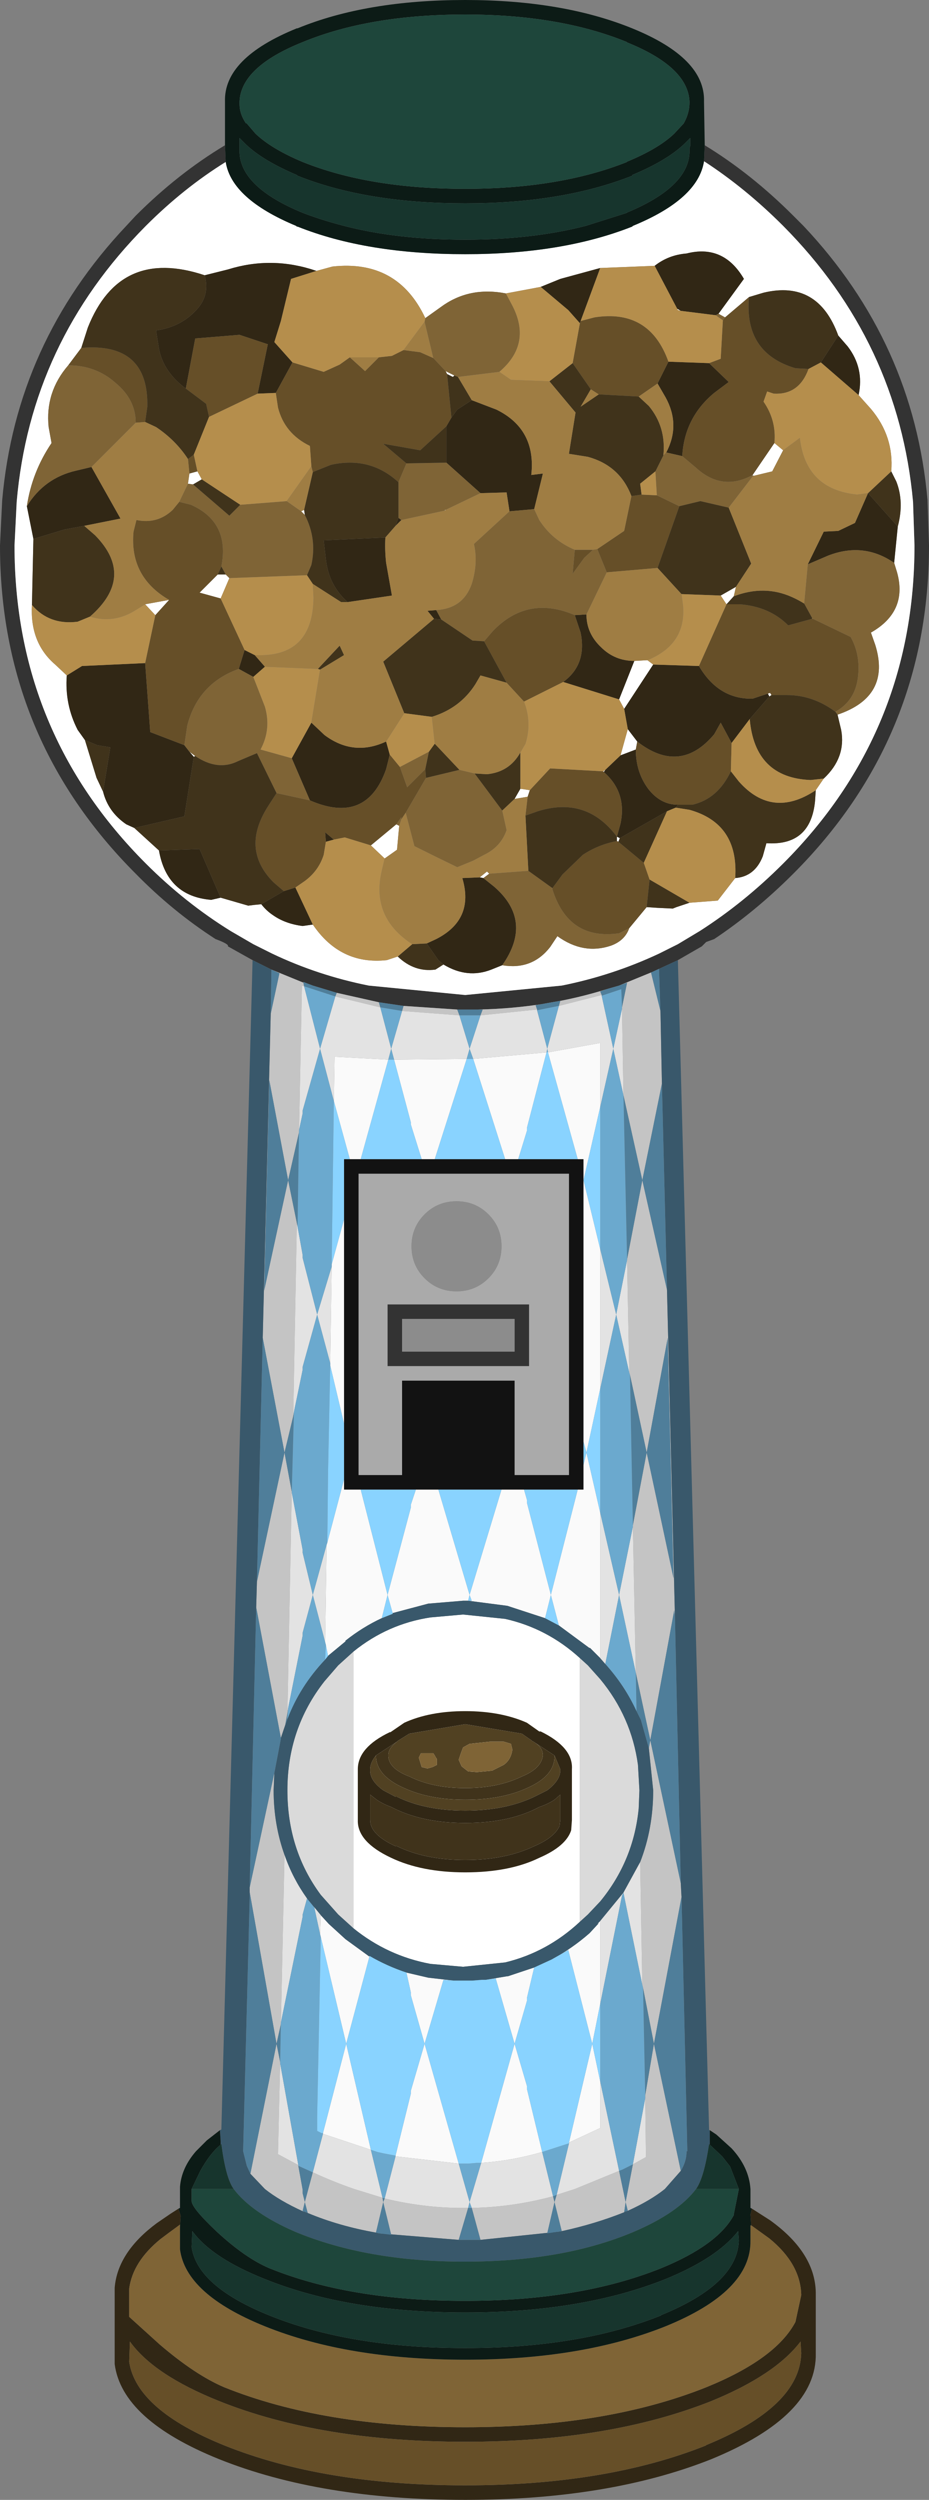 <?xml version="1.0" encoding="UTF-8" standalone="no"?>
<svg xmlns:ffdec="https://www.free-decompiler.com/flash" xmlns:xlink="http://www.w3.org/1999/xlink" ffdec:objectType="shape" height="172.1px" width="64.0px" xmlns="http://www.w3.org/2000/svg">
  <rect width="100%" height="100%" fill="#808080" stroke="none"/>
  <g transform="matrix(1.0, 0.0, 0.0, 1.0, 0.0, 172.1)">
    <path d="M48.5 -161.0 L48.55 -162.1 Q51.75 -160.15 54.65 -157.25 L55.35 -156.55 Q62.95 -148.5 63.9 -137.65 L63.9 -137.6 64.0 -134.55 Q64.0 -121.3 54.65 -111.95 52.05 -109.35 49.2 -107.45 L48.65 -107.25 48.35 -106.95 46.7 -106.0 45.4 -105.4 44.85 -105.15 42.65 -104.25 41.95 -104.05 Q37.7 -102.7 32.95 -102.6 L32.05 -102.6 31.5 -102.6 27.8 -102.85 26.1 -103.1 23.2 -103.75 21.55 -104.25 21.15 -104.4 20.9 -104.5 20.9 -104.45 18.7 -105.35 17.4 -106.0 15.7 -106.95 Q15.8 -107.1 14.85 -107.45 11.9 -109.35 9.35 -111.95 0.0 -121.3 0.0 -134.55 L0.15 -137.65 Q1.1 -148.5 8.7 -156.55 L9.35 -157.25 Q12.25 -160.15 15.5 -162.1 L15.55 -160.95 Q12.65 -159.15 10.05 -156.55 2.1 -148.55 1.15 -137.55 L1.0 -134.55 Q1.0 -121.7 10.05 -112.65 12.75 -109.95 15.9 -108.0 L17.45 -107.1 Q18.05 -106.8 18.75 -106.45 21.9 -104.95 25.4 -104.25 L32.05 -103.6 38.7 -104.25 Q42.2 -104.95 45.4 -106.45 L46.7 -107.1 48.2 -108.0 Q51.25 -109.95 53.95 -112.65 63.0 -121.7 63.0 -134.55 L62.9 -137.55 Q61.9 -148.55 53.95 -156.55 51.35 -159.15 48.5 -161.0 M26.7 -78.05 L26.7 -82.3 36.45 -82.3 36.45 -78.05 26.7 -78.05 M27.7 -81.3 L27.7 -79.05 35.45 -79.05 35.45 -81.3 27.7 -81.3" fill="#333333" fill-rule="evenodd" stroke="none"/>
    <path d="M48.5 -161.0 Q51.35 -159.15 53.95 -156.55 61.9 -148.55 62.9 -137.55 L63.0 -134.55 Q63.0 -121.7 53.95 -112.65 51.25 -109.95 48.2 -108.0 L46.7 -107.1 45.4 -106.45 Q42.2 -104.95 38.7 -104.25 L32.05 -103.6 25.4 -104.25 Q21.9 -104.95 18.75 -106.45 18.05 -106.8 17.45 -107.1 L15.9 -108.0 Q12.75 -109.95 10.05 -112.65 1.0 -121.7 1.0 -134.55 L1.15 -137.55 Q2.1 -148.55 10.05 -156.55 12.65 -159.15 15.55 -160.95 15.95 -158.4 20.4 -156.55 L20.45 -156.5 20.5 -156.5 Q25.25 -154.6 32.05 -154.6 38.75 -154.6 43.55 -156.5 L43.6 -156.55 Q48.1 -158.4 48.5 -161.0 M45.1 -153.8 L41.35 -153.65 38.6 -152.9 37.25 -152.35 34.85 -151.9 Q32.3 -152.4 30.35 -150.95 L29.3 -150.2 Q27.4 -154.25 22.9 -153.75 L21.8 -153.45 Q18.75 -154.5 15.7 -153.55 L14.1 -153.15 Q8.25 -155.1 6.05 -149.55 L5.6 -148.15 4.7 -146.95 Q3.1 -145.1 3.35 -142.7 L3.55 -141.6 Q2.2 -139.6 1.85 -137.25 L2.3 -135.0 2.2 -130.45 Q2.05 -127.85 3.8 -126.35 L4.6 -125.6 Q4.45 -123.6 5.35 -121.85 L5.85 -121.15 6.65 -118.55 7.1 -117.6 Q7.45 -116.2 8.7 -115.35 L9.25 -115.1 10.95 -113.55 Q11.5 -110.4 14.55 -110.15 L15.2 -110.3 17.1 -109.75 17.5 -109.8 18.0 -109.85 Q18.35 -109.4 18.8 -109.1 19.65 -108.5 20.85 -108.35 L21.55 -108.45 Q23.45 -105.65 26.65 -106.0 L27.4 -106.25 Q28.55 -105.15 30.0 -105.35 L30.55 -105.7 Q32.2 -104.7 33.85 -105.35 L34.6 -105.65 Q36.65 -105.3 37.9 -106.9 L38.4 -107.65 Q40.2 -106.35 42.1 -107.0 43.05 -107.35 43.35 -108.2 L44.55 -109.65 45.3 -109.6 46.35 -109.55 46.6 -109.65 47.5 -109.95 49.45 -110.1 50.65 -111.65 Q52.0 -111.75 52.55 -113.15 L52.8 -114.05 Q55.85 -113.85 56.15 -116.95 L56.2 -117.7 56.75 -118.5 Q58.3 -119.95 57.95 -121.85 L57.7 -122.9 Q61.4 -124.15 60.3 -127.7 L60.0 -128.55 Q62.55 -130.0 61.8 -132.7 L61.6 -133.35 61.85 -135.85 Q62.3 -137.55 61.75 -138.95 L61.4 -139.65 Q61.6 -142.05 60.0 -143.95 L59.15 -144.9 Q59.55 -146.75 58.4 -148.25 L57.75 -149.0 Q56.35 -152.85 52.6 -151.95 L51.6 -151.65 49.95 -150.25 49.5 -150.5 51.25 -152.9 Q49.85 -155.3 47.3 -154.65 46.05 -154.55 45.1 -153.8 M46.9 -150.7 L46.7 -150.75 46.65 -150.85 46.9 -150.7 M31.3 -146.25 L31.2 -146.15 30.8 -146.35 30.7 -146.55 31.3 -146.25 M30.7 -137.0 L30.65 -136.95 30.65 -137.0 30.7 -137.0 M20.75 -136.9 L20.95 -137.0 21.0 -136.65 20.75 -136.9 M35.85 -117.8 L36.5 -117.7 36.35 -117.25 35.45 -117.1 35.85 -117.8 M41.55 -119.0 L41.7 -119.1 41.6 -118.95 41.55 -119.0 M42.75 -120.1 L43.25 -121.9 43.9 -121.05 43.8 -120.5 42.75 -120.1 M43.0 -123.3 L42.65 -123.95 43.7 -126.6 44.6 -126.65 45.0 -126.35 43.0 -123.3 M10.0 -130.5 L11.65 -130.8 10.7 -129.75 10.0 -130.5 M12.95 -138.8 L13.05 -139.5 13.6 -139.65 13.9 -139.1 13.3 -138.75 12.95 -138.8 M15.8 -132.3 L15.2 -130.9 13.75 -131.3 15.0 -132.55 15.55 -132.55 15.8 -132.3 M13.05 -120.35 L13.45 -120.05 13.35 -120.0 13.05 -120.35 M25.55 -113.9 L27.3 -115.35 27.5 -115.25 27.35 -113.6 26.5 -113.0 25.55 -113.9 M33.05 -111.7 L33.55 -112.1 33.7 -111.95 33.3 -111.65 33.05 -111.7 M42.5 -114.2 L42.5 -114.5 42.7 -114.4 42.6 -114.15 42.5 -114.2 M53.95 -141.1 L53.2 -139.65 51.95 -139.35 51.85 -139.35 51.85 -139.4 53.35 -141.6 53.95 -141.1 M50.7 -131.7 L50.55 -131.05 50.05 -130.5 49.65 -131.1 50.7 -131.7 M53.15 -124.25 L53.0 -124.15 52.9 -124.35 53.05 -124.4 53.15 -124.25 M39.95 -39.8 Q37.7 -37.7 34.8 -37.0 L31.9 -36.7 29.65 -36.9 Q26.7 -37.45 24.35 -39.35 L24.35 -58.4 Q26.7 -60.3 29.65 -60.75 L31.9 -60.95 34.8 -60.65 Q37.7 -60.0 39.95 -57.95 L39.95 -39.8" fill="#ffffff" fill-rule="evenodd" stroke="none"/>
    <path d="M33.65 -88.5 Q32.75 -89.4 31.45 -89.4 30.15 -89.4 29.25 -88.5 28.35 -87.6 28.35 -86.3 28.35 -85.0 29.25 -84.1 30.15 -83.2 31.45 -83.2 32.75 -83.2 33.65 -84.1 34.55 -85.0 34.55 -86.3 34.55 -87.6 33.65 -88.5 M26.7 -78.05 L36.45 -78.05 36.45 -82.3 26.7 -82.3 26.7 -78.05 M27.7 -77.05 L27.7 -70.55 24.7 -70.55 24.7 -91.3 39.2 -91.3 39.2 -70.55 35.45 -70.55 35.45 -77.05 27.7 -77.05" fill="#aaaaaa" fill-rule="evenodd" stroke="none"/>
    <path d="M33.65 -88.5 Q34.55 -87.6 34.55 -86.3 34.55 -85.0 33.65 -84.1 32.75 -83.2 31.45 -83.2 30.15 -83.2 29.25 -84.1 28.35 -85.0 28.35 -86.3 28.35 -87.6 29.25 -88.5 30.15 -89.4 31.45 -89.4 32.75 -89.4 33.65 -88.5 M27.7 -81.3 L35.45 -81.3 35.45 -79.05 27.7 -79.05 27.7 -81.3" fill="#8c8c8c" fill-rule="evenodd" stroke="none"/>
    <path d="M39.95 -57.95 L40.5 -57.45 41.35 -56.5 Q43.5 -53.9 43.95 -50.6 L44.05 -48.85 44.0 -47.6 Q43.65 -44.0 41.35 -41.2 L40.5 -40.3 39.95 -39.8 39.95 -57.95 M24.35 -39.35 L23.3 -40.3 22.1 -41.65 Q19.8 -44.75 19.8 -48.85 19.8 -53.1 22.35 -56.35 L23.3 -57.45 24.35 -58.4 24.35 -39.35" fill="#dadada" fill-rule="evenodd" stroke="none"/>
    <path d="M35.7 -92.3 L39.8 -92.3 40.2 -92.3 40.2 -90.85 40.2 -72.85 40.2 -71.25 40.2 -69.55 39.8 -69.55 36.1 -69.55 34.55 -69.55 30.2 -69.55 28.65 -69.55 24.85 -69.55 23.7 -69.55 23.7 -70.25 23.7 -74.1 23.7 -88.15 23.7 -92.3 24.1 -92.3 24.85 -92.3 29.05 -92.3 29.95 -92.3 34.8 -92.3 35.7 -92.3 M27.7 -77.05 L35.45 -77.05 35.45 -70.55 39.2 -70.55 39.2 -91.3 24.7 -91.3 24.7 -70.55 27.7 -70.55 27.7 -77.05" fill="#121212" fill-rule="evenodd" stroke="none"/>
    <path d="M27.15 -99.15 L32.15 -99.2 29.95 -92.3 29.05 -92.3 28.3 -94.7 28.3 -94.85 27.15 -99.15 M23.0 -96.3 L23.05 -99.35 26.75 -99.15 24.85 -92.3 24.1 -92.3 23.0 -96.3 M32.6 -99.2 L37.65 -99.65 36.3 -94.45 36.3 -94.25 35.7 -92.3 34.8 -92.3 32.6 -99.2 M39.8 -92.3 L37.75 -99.65 41.35 -100.3 41.35 -95.9 40.2 -90.85 41.35 -86.1 41.35 -76.5 40.4 -72.1 41.35 -67.95 41.35 -57.95 41.15 -58.15 40.65 -58.65 40.6 -58.65 38.5 -60.2 37.95 -62.3 39.8 -69.55 40.2 -69.55 40.2 -71.25 40.4 -72.1 40.2 -72.85 40.2 -90.85 40.2 -92.3 39.8 -92.3 M22.85 -84.9 L22.85 -85.05 23.7 -88.15 23.7 -74.1 22.75 -78.1 22.75 -78.25 22.85 -84.9 M22.5 -65.75 L22.55 -65.9 23.7 -70.25 23.7 -69.55 24.85 -69.55 26.7 -62.3 26.3 -60.7 Q25.0 -60.1 23.8 -59.15 L23.8 -59.1 22.65 -58.15 22.6 -58.1 22.45 -58.85 22.4 -59.05 22.5 -65.75 M22.1 -40.25 L22.65 -39.65 23.8 -38.6 25.45 -37.4 23.85 -31.4 25.55 -24.1 22.25 -25.2 22.25 -25.25 23.85 -31.4 22.1 -38.75 22.05 -38.95 22.1 -40.25 M28.0 -36.3 L29.5 -35.95 31.25 -35.75 30.55 -35.8 29.25 -31.4 28.3 -34.75 28.3 -34.95 28.0 -36.3 M33.45 -35.8 L34.95 -36.05 35.0 -36.05 36.8 -36.65 36.3 -34.55 36.3 -34.35 35.45 -31.4 36.3 -28.5 36.3 -28.3 37.35 -23.95 Q35.3 -23.35 33.15 -23.2 L35.45 -31.4 34.15 -35.9 33.45 -35.8 M38.0 -37.2 Q39.4 -37.95 40.6 -39.0 L40.65 -39.05 41.25 -39.7 41.15 -39.65 41.35 -39.85 41.35 -34.15 40.8 -31.4 41.35 -28.8 41.35 -25.6 39.2 -24.6 40.8 -31.4 39.15 -37.85 38.0 -37.2 M36.1 -69.55 L36.3 -68.85 36.3 -68.65 37.95 -62.3 37.55 -60.7 34.95 -61.55 32.25 -61.9 32.5 -61.9 32.35 -62.3 34.55 -69.55 36.1 -69.55 M32.35 -62.3 L32.25 -61.9 31.9 -61.9 29.5 -61.7 27.05 -61.05 26.7 -62.3 28.3 -68.3 28.3 -68.5 28.65 -69.55 30.2 -69.55 32.35 -62.3 M27.25 -23.7 L28.3 -27.95 28.3 -28.15 29.25 -31.4 31.6 -23.15 27.25 -23.65 27.25 -23.7" fill="#fafafa" fill-rule="evenodd" stroke="none"/>
    <path d="M18.7 -105.35 L20.9 -104.45 20.95 -104.2 20.8 -104.25 20.6 -94.15 19.85 -90.85 18.55 -97.75 18.2 -83.25 19.85 -90.85 20.45 -87.9 20.2 -74.6 19.6 -72.1 18.1 -80.0 18.65 -102.3 19.25 -105.1 18.7 -105.35 M23.2 -103.75 L26.1 -103.1 26.2 -102.75 23.1 -103.5 23.2 -103.75 M27.8 -102.85 L31.5 -102.6 31.65 -102.2 27.7 -102.5 27.8 -102.85 M32.95 -102.6 Q37.7 -102.7 41.95 -104.05 L41.35 -103.85 41.45 -103.6 38.5 -102.85 38.6 -103.2 36.9 -102.9 37.0 -102.6 33.1 -102.2 33.25 -102.6 32.95 -102.6 M42.65 -104.25 L44.85 -105.15 45.5 -102.5 45.6 -97.5 44.25 -90.85 42.95 -96.7 42.85 -102.65 42.85 -102.75 43.2 -104.45 42.65 -104.25 M45.95 -83.3 L46.5 -60.7 46.45 -61.25 44.8 -52.3 43.8 -56.95 43.6 -67.0 43.6 -67.1 44.55 -72.1 46.4 -63.45 46.0 -80.0 44.55 -72.1 43.4 -77.45 43.35 -77.6 43.2 -85.35 43.2 -85.4 44.25 -90.85 45.95 -83.3 M46.9 -42.45 L46.95 -41.5 45.05 -31.4 44.3 -35.25 44.25 -35.45 44.1 -43.9 Q45.0 -46.2 45.0 -48.85 L44.7 -51.75 44.8 -52.3 46.9 -42.45 M46.9 -22.65 L45.8 -21.4 Q44.8 -20.6 43.25 -19.9 L43.1 -20.5 43.6 -23.1 44.5 -23.6 44.45 -27.65 44.45 -27.85 45.05 -31.4 46.9 -22.65 M43.0 -19.8 Q41.0 -19.0 38.7 -18.5 L38.2 -20.5 37.7 -18.35 38.35 -18.45 33.1 -17.9 32.5 -20.1 Q35.3 -20.15 38.1 -20.9 L38.2 -20.5 38.35 -21.0 39.6 -21.4 42.65 -22.65 43.1 -20.5 43.0 -19.8 M31.6 -17.9 L26.1 -18.35 26.95 -18.25 26.4 -20.5 26.5 -20.75 Q29.4 -20.05 32.25 -20.1 L31.6 -17.9 M25.9 -18.4 Q23.35 -18.85 21.2 -19.75 L21.0 -20.5 21.55 -22.55 Q22.95 -21.9 24.4 -21.4 L26.35 -20.8 26.4 -20.5 25.9 -18.4 M20.9 -19.85 Q19.25 -20.6 18.25 -21.4 L17.25 -22.45 19.05 -31.4 17.2 -41.85 17.2 -41.4 17.2 -42.15 18.9 -50.05 18.85 -48.85 Q18.85 -46.5 19.6 -44.4 L19.35 -32.75 19.05 -31.4 19.3 -30.15 19.15 -23.8 20.55 -23.05 20.55 -23.0 20.85 -21.35 20.85 -21.1 21.0 -20.5 20.85 -19.9 20.9 -19.85 M17.65 -61.45 L17.7 -63.2 19.6 -72.1 20.1 -69.4 19.8 -54.15 19.65 -53.35 19.35 -52.45 17.65 -61.45" fill="#c4c4c4" fill-rule="evenodd" stroke="none"/>
    <path d="M17.4 -106.0 L18.7 -105.35 18.65 -102.3 18.1 -80.0 17.7 -63.2 17.65 -61.45 17.2 -42.15 17.2 -41.4 16.75 -24.0 17.0 -23.0 17.25 -22.45 18.25 -21.4 Q19.25 -20.6 20.9 -19.85 L20.95 -19.85 21.2 -19.75 Q23.35 -18.85 25.9 -18.4 L26.1 -18.35 31.6 -17.9 32.0 -17.9 32.45 -17.9 33.1 -17.9 38.35 -18.45 38.4 -18.45 38.7 -18.5 Q41.0 -19.0 43.0 -19.8 L43.05 -19.85 43.1 -19.85 43.25 -19.9 Q44.8 -20.6 45.8 -21.4 L46.9 -22.65 Q47.3 -23.3 47.3 -24.0 L47.35 -24.0 46.95 -41.6 46.95 -41.5 46.9 -42.45 46.5 -60.7 45.95 -83.3 45.6 -97.5 45.5 -102.5 45.5 -102.4 45.4 -105.4 46.7 -106.0 48.85 -25.45 48.9 -25.45 48.9 -25.05 48.9 -24.45 48.85 -24.5 Q48.5 -22.15 47.95 -21.4 46.7 -19.75 43.65 -18.45 38.8 -16.4 32.0 -16.4 25.3 -16.4 20.35 -18.45 17.35 -19.75 16.1 -21.4 15.55 -22.15 15.25 -24.5 L15.2 -24.45 15.2 -24.7 15.15 -25.45 15.25 -25.5 17.4 -106.0 M41.35 -57.95 L41.7 -57.55 Q43.05 -56.05 43.85 -54.3 L44.15 -53.7 44.7 -51.75 45.0 -48.85 Q45.0 -46.2 44.1 -43.9 L42.95 -41.8 41.35 -39.85 41.15 -39.65 41.25 -39.7 40.65 -39.05 40.6 -39.0 Q39.4 -37.95 38.0 -37.2 L36.8 -36.65 35.0 -36.05 34.95 -36.05 33.45 -35.8 33.2 -35.8 32.55 -35.75 32.4 -35.75 32.25 -35.75 32.1 -35.75 31.9 -35.75 31.25 -35.75 29.5 -35.95 28.0 -36.3 Q26.65 -36.75 25.45 -37.45 L25.45 -37.4 23.8 -38.6 22.65 -39.65 22.1 -40.25 21.65 -40.8 21.6 -40.85 21.15 -41.4 Q20.15 -42.8 19.6 -44.4 18.85 -46.5 18.85 -48.85 L18.9 -50.05 18.95 -50.3 19.35 -52.4 19.35 -52.45 19.65 -53.35 19.55 -53.05 19.8 -53.75 Q20.65 -56.0 22.4 -57.85 L22.6 -58.1 22.65 -58.15 23.8 -59.1 23.8 -59.15 Q25.0 -60.1 26.3 -60.7 L27.05 -61.0 27.05 -61.05 29.5 -61.7 31.9 -61.9 32.25 -61.9 34.95 -61.55 37.55 -60.7 38.5 -60.2 40.6 -58.65 40.65 -58.65 41.15 -58.15 41.35 -57.95 M39.95 -39.8 L40.5 -40.3 41.35 -41.2 Q43.65 -44.0 44.0 -47.6 L44.05 -48.85 43.95 -50.6 Q43.5 -53.9 41.35 -56.5 L40.5 -57.45 39.95 -57.95 Q37.7 -60.0 34.8 -60.65 L31.9 -60.95 29.65 -60.75 Q26.7 -60.3 24.35 -58.4 L23.3 -57.45 22.35 -56.35 Q19.8 -53.1 19.8 -48.85 19.8 -44.75 22.1 -41.65 L23.3 -40.3 24.35 -39.35 Q26.7 -37.45 29.65 -36.9 L31.9 -36.7 34.8 -37.0 Q37.7 -37.7 39.95 -39.8" fill="#39586b" fill-rule="evenodd" stroke="none"/>
    <path d="M41.35 -153.65 L40.0 -150.0 39.95 -149.85 39.15 -150.75 37.25 -152.35 38.6 -152.9 41.35 -153.65 M46.05 -147.2 L48.85 -147.1 50.2 -145.8 49.2 -145.05 Q47.15 -143.35 47.0 -140.7 L45.9 -140.95 Q46.9 -142.85 45.85 -144.75 L45.3 -145.7 46.05 -147.2 M49.3 -150.4 L46.9 -150.7 46.65 -150.85 45.1 -153.8 Q46.05 -154.55 47.3 -154.65 49.85 -155.3 51.25 -152.9 L49.5 -150.5 49.3 -150.4 M57.75 -149.0 L58.4 -148.25 Q59.55 -146.75 59.15 -144.9 L56.55 -147.15 57.75 -149.0 M61.85 -135.85 L61.6 -133.35 Q59.5 -134.8 57.05 -133.85 L55.65 -133.25 56.75 -135.5 57.75 -135.55 58.9 -136.1 59.8 -138.15 61.85 -135.85 M34.6 -105.65 L33.85 -105.35 Q32.2 -104.7 30.55 -105.7 L30.2 -106.0 29.4 -107.15 30.05 -107.45 Q32.7 -108.8 31.85 -111.65 L33.05 -111.7 33.3 -111.65 34.05 -111.05 Q36.75 -108.7 34.6 -105.65 M21.55 -108.45 L20.85 -108.35 Q19.65 -108.5 18.8 -109.1 18.35 -109.4 18.0 -109.85 L19.55 -110.75 20.35 -111.0 21.55 -108.45 M15.2 -110.3 L14.55 -110.15 Q11.5 -110.4 10.95 -113.55 L13.75 -113.65 15.2 -110.3 M9.25 -115.1 L8.7 -115.35 Q7.45 -116.2 7.1 -117.6 L7.6 -120.65 6.7 -120.8 5.85 -121.15 5.35 -121.85 Q4.45 -123.6 4.6 -125.6 L5.65 -126.25 10.0 -126.45 10.35 -121.7 12.7 -120.8 13.05 -120.35 13.35 -120.0 12.7 -115.9 9.25 -115.1 M2.3 -135.0 L1.85 -137.25 Q3.05 -139.2 5.25 -139.7 L6.3 -139.95 8.3 -136.4 5.8 -135.9 4.45 -135.65 2.3 -135.0 M14.1 -153.15 L15.7 -153.55 Q18.75 -154.5 21.8 -153.45 L20.05 -152.9 19.35 -150.0 18.9 -148.55 20.15 -147.15 19.0 -145.05 17.75 -145.0 18.45 -148.4 16.5 -149.05 13.45 -148.8 12.8 -145.35 Q11.25 -146.5 10.95 -148.1 L10.75 -149.35 Q12.55 -149.6 13.65 -150.9 14.45 -151.85 14.1 -153.15 M32.5 -144.55 L34.2 -143.9 Q36.95 -142.55 36.6 -139.4 L37.4 -139.5 36.8 -137.05 35.1 -136.9 34.9 -138.2 33.1 -138.15 30.75 -140.25 30.75 -142.75 31.1 -143.35 31.5 -143.9 32.5 -144.55 M39.25 -140.85 L39.2 -140.85 39.2 -140.9 39.25 -140.85 M27.65 -136.3 L27.25 -135.9 27.45 -136.45 27.65 -136.3 M26.55 -135.1 Q26.5 -134.25 26.6 -133.35 L27.0 -131.1 23.95 -130.65 Q22.65 -131.8 22.45 -133.6 L22.3 -134.9 26.55 -135.1 M17.55 -127.0 L18.25 -126.2 17.45 -125.5 16.45 -126.05 16.85 -127.35 17.55 -127.0 M21.45 -122.35 L22.35 -121.5 Q24.35 -120.0 26.6 -121.05 L26.85 -120.15 26.6 -119.15 Q25.25 -115.3 21.35 -117.0 L20.1 -119.9 21.45 -122.35 M29.9 -129.5 L29.45 -130.05 30.05 -130.1 30.4 -129.45 29.9 -129.5 M39.6 -129.75 L40.4 -129.8 Q40.4 -128.5 41.4 -127.55 42.35 -126.6 43.7 -126.6 L42.65 -123.95 38.8 -125.15 Q40.45 -126.35 40.0 -128.55 L39.6 -129.75 M41.7 -119.1 L42.75 -120.1 43.8 -120.5 Q43.8 -118.95 44.65 -117.8 45.5 -116.7 46.7 -116.7 L46.55 -116.5 45.95 -116.25 42.7 -114.4 42.5 -114.5 42.75 -115.4 Q43.2 -117.55 41.6 -118.95 L41.7 -119.1 M43.25 -121.9 L43.0 -123.3 45.0 -126.35 48.15 -126.25 Q49.5 -123.95 51.85 -124.0 L52.9 -124.35 53.0 -124.15 51.65 -122.6 50.4 -120.95 49.65 -122.35 49.2 -121.55 Q46.85 -118.75 43.9 -121.05 L43.25 -121.9 M22.45 -114.15 L22.4 -114.8 23.0 -114.3 22.45 -114.15 M12.3 -20.05 L12.45 -19.55 12.4 -18.8 12.4 -18.95 11.65 -18.4 11.05 -17.95 Q9.15 -16.4 8.9 -14.55 L8.9 -12.6 11.0 -10.7 Q13.45 -8.6 15.45 -7.75 22.3 -5.0 32.05 -5.0 41.75 -5.0 48.65 -7.75 53.45 -9.7 54.8 -12.25 L55.2 -14.1 Q55.15 -16.25 53.0 -18.0 L51.75 -18.9 51.7 -19.65 51.8 -20.05 53.05 -19.25 Q56.25 -16.95 56.2 -14.1 L56.2 -10.1 Q56.3 -5.8 49.0 -2.8 41.95 0.0 32.05 0.0 22.1 0.0 15.1 -2.8 8.4 -5.5 7.9 -9.35 L7.9 -14.6 Q8.1 -17.05 10.8 -19.05 L11.75 -19.7 12.3 -20.05 M8.9 -9.5 Q9.4 -6.2 15.45 -3.75 22.3 -1.0 32.05 -1.0 41.75 -1.0 48.65 -3.75 L48.6 -3.75 Q55.1 -6.4 55.2 -10.1 L55.15 -10.9 Q53.4 -8.6 49.0 -6.8 41.95 -4.0 32.05 -4.0 22.1 -4.0 15.1 -6.8 10.6 -8.6 8.95 -10.9 L8.9 -9.5" fill="#312715" fill-rule="evenodd" stroke="none"/>
    <path d="M40.0 -150.0 L40.95 -150.25 Q44.75 -150.85 46.05 -147.2 L45.3 -145.7 44.0 -144.8 41.25 -144.95 40.7 -145.3 39.45 -147.1 39.95 -149.85 40.0 -150.0 M48.85 -147.1 L49.65 -147.4 49.8 -150.05 49.95 -150.25 51.6 -151.65 Q51.25 -147.8 54.8 -146.75 L55.7 -146.7 Q55.05 -144.9 53.3 -145.0 L52.85 -145.15 52.6 -144.45 Q53.5 -143.15 53.35 -141.6 L51.85 -139.4 Q49.75 -138.25 47.95 -139.9 L47.0 -140.7 Q47.15 -143.35 49.2 -145.05 L50.2 -145.8 48.85 -147.1 M44.55 -109.65 L43.35 -108.2 42.65 -107.85 Q39.15 -107.35 38.05 -110.9 L38.05 -110.95 38.75 -111.9 40.15 -113.25 Q41.2 -113.95 42.5 -114.2 L42.6 -114.15 44.35 -112.7 44.75 -111.55 44.55 -109.65 M4.7 -146.95 L5.6 -148.15 Q10.25 -148.55 10.15 -144.1 L10.0 -143.05 9.35 -143.0 Q9.35 -144.6 7.95 -145.75 6.6 -146.95 4.7 -146.95 M12.8 -145.35 L13.45 -148.8 16.5 -149.05 18.45 -148.4 17.75 -145.0 14.4 -143.4 14.2 -144.3 12.8 -145.35 M19.0 -145.05 L20.15 -147.15 22.3 -146.5 23.4 -147.0 24.1 -147.5 25.15 -146.55 26.1 -147.5 27.0 -147.6 27.8 -148.0 28.95 -147.85 29.85 -147.45 30.7 -146.55 30.8 -146.35 31.1 -143.35 30.75 -142.75 28.95 -141.1 26.4 -141.55 28.0 -140.2 27.45 -138.9 Q25.5 -140.7 22.8 -140.1 L21.55 -139.6 21.45 -140.0 21.35 -141.4 Q19.6 -142.25 19.15 -144.05 L19.0 -145.05 M39.6 -134.25 L40.85 -134.25 40.25 -133.7 39.45 -132.6 39.6 -134.25 M41.15 -134.3 L43.0 -135.55 43.5 -137.95 44.2 -138.05 45.25 -138.0 46.8 -137.25 45.3 -133.0 41.8 -132.7 41.15 -134.3 M34.9 -125.1 L33.35 -127.95 33.95 -128.65 Q36.35 -131.15 39.6 -129.75 L40.0 -128.55 Q40.45 -126.35 38.8 -125.15 L36.1 -123.8 34.9 -125.1 M36.5 -117.7 L37.9 -119.2 41.55 -119.0 41.6 -118.95 Q43.2 -117.55 42.75 -115.4 L42.5 -114.5 Q40.4 -117.3 37.05 -116.25 L36.2 -115.95 36.35 -117.25 36.5 -117.7 M13.05 -139.5 L12.95 -140.5 13.35 -140.8 13.6 -139.65 13.05 -139.5 M11.65 -130.8 Q8.9 -132.4 9.2 -135.5 L9.4 -136.3 Q10.85 -136.0 11.9 -137.0 L12.35 -137.55 13.15 -137.35 Q15.85 -136.15 15.25 -133.1 L15.0 -132.55 13.75 -131.3 15.2 -130.9 16.85 -127.35 16.45 -126.05 Q13.65 -125.05 12.9 -122.15 L12.7 -120.8 10.35 -121.7 10.0 -126.45 10.7 -129.75 11.65 -130.8 M19.05 -117.5 L21.35 -117.0 Q25.25 -115.3 26.6 -119.15 L26.85 -120.15 27.55 -119.3 28.05 -117.9 29.3 -119.15 29.35 -118.55 27.95 -116.15 27.65 -115.7 27.65 -115.85 27.3 -115.35 25.55 -113.9 23.75 -114.45 23.0 -114.3 22.4 -114.8 22.45 -114.15 22.3 -113.25 Q21.95 -112.15 21.0 -111.45 L20.35 -111.0 19.55 -110.75 18.85 -111.35 Q17.95 -112.25 17.7 -113.25 17.3 -114.8 18.5 -116.65 L19.05 -117.5 M51.85 -139.35 L51.95 -139.35 51.85 -139.3 51.85 -139.35 M48.15 -126.25 L50.05 -130.5 50.95 -130.5 Q53.0 -130.35 54.3 -129.05 L55.95 -129.5 56.0 -129.5 58.6 -128.25 Q59.3 -127.0 59.1 -125.45 58.9 -123.85 57.55 -123.1 56.0 -124.25 54.2 -124.25 L53.15 -124.25 53.05 -124.4 52.9 -124.35 51.85 -124.0 Q49.5 -123.95 48.15 -126.25 M50.35 -119.0 Q49.45 -117.1 47.7 -116.7 L46.7 -116.7 Q45.5 -116.7 44.65 -117.8 43.8 -118.95 43.8 -120.5 L43.9 -121.05 Q46.85 -118.75 49.2 -121.55 L49.65 -122.35 50.4 -120.95 50.35 -119.0 M8.9 -9.5 L8.95 -10.9 Q10.6 -8.6 15.1 -6.8 22.1 -4.0 32.05 -4.0 41.95 -4.0 49.0 -6.8 53.4 -8.6 55.15 -10.9 L55.2 -10.1 Q55.1 -6.4 48.6 -3.75 L48.65 -3.75 Q41.75 -1.0 32.05 -1.0 22.3 -1.0 15.45 -3.75 9.4 -6.2 8.9 -9.5" fill="#664f28" fill-rule="evenodd" stroke="none"/>
    <path d="M49.8 -150.05 L49.3 -150.4 49.5 -150.5 49.95 -150.25 49.8 -150.05 M61.6 -133.35 L61.8 -132.7 Q62.55 -130.0 60.0 -128.55 L60.3 -127.7 Q61.4 -124.15 57.7 -122.9 L57.55 -123.1 Q58.9 -123.85 59.1 -125.45 59.3 -127.0 58.6 -128.25 L56.0 -129.5 55.95 -129.55 55.4 -130.55 55.65 -133.25 57.05 -133.85 Q59.5 -134.8 61.6 -133.35 M43.35 -108.2 Q43.05 -107.35 42.1 -107.0 40.2 -106.35 38.4 -107.65 L37.9 -106.9 Q36.65 -105.3 34.6 -105.65 36.75 -108.7 34.05 -111.05 L33.3 -111.65 33.7 -111.95 36.4 -112.15 38.0 -111.0 38.05 -110.9 Q39.15 -107.35 42.65 -107.85 L43.35 -108.2 M1.85 -137.25 Q2.2 -139.6 3.55 -141.6 L3.35 -142.7 Q3.1 -145.1 4.7 -146.95 6.6 -146.95 7.95 -145.75 9.35 -144.6 9.35 -143.0 L6.3 -139.95 5.25 -139.7 Q3.05 -139.2 1.85 -137.25 M29.3 -150.2 L30.35 -150.95 Q32.3 -152.4 34.85 -151.9 L35.25 -151.15 Q36.7 -148.45 34.4 -146.5 L31.55 -146.15 31.3 -146.25 30.7 -146.55 29.85 -147.45 29.25 -149.95 29.3 -150.2 M36.8 -137.05 L37.15 -136.3 Q38.05 -134.9 39.6 -134.25 L39.45 -132.6 40.25 -133.7 40.85 -134.25 41.15 -134.3 41.8 -132.7 40.4 -129.8 39.6 -129.75 Q36.35 -131.15 33.95 -128.65 L33.35 -127.95 32.55 -128.0 30.4 -129.45 30.05 -130.1 Q31.9 -130.2 32.5 -131.9 32.95 -133.35 32.65 -134.65 L35.1 -136.9 36.8 -137.05 M30.75 -140.25 L33.1 -138.15 30.7 -137.0 30.65 -137.0 30.65 -136.95 27.65 -136.3 27.45 -136.45 27.45 -138.9 28.0 -140.2 30.75 -140.25 M19.75 -137.6 L20.75 -136.9 21.0 -136.65 Q21.85 -135.0 21.45 -133.2 L21.15 -132.5 15.8 -132.3 15.55 -132.55 15.25 -133.1 Q15.85 -136.15 13.15 -137.35 L12.35 -137.55 12.95 -138.8 13.3 -138.75 15.8 -136.6 16.55 -137.35 19.75 -137.6 M16.45 -126.05 L17.45 -125.5 18.25 -123.45 Q18.7 -121.9 17.95 -120.5 L20.1 -119.9 21.35 -117.0 19.05 -117.5 17.7 -120.25 16.4 -119.7 Q15.0 -119.0 13.45 -120.05 L13.05 -120.35 12.7 -120.8 12.9 -122.15 Q13.65 -125.05 16.45 -126.05 M27.3 -115.35 L27.65 -115.85 27.65 -115.7 27.5 -115.25 27.3 -115.35 M27.95 -116.15 L29.35 -118.55 31.65 -119.1 32.7 -118.85 34.6 -116.3 34.9 -114.95 Q34.5 -113.8 33.35 -113.25 L32.6 -112.85 31.5 -112.4 Q30.05 -113.1 28.55 -113.85 L27.95 -116.15 M29.3 -119.15 L28.05 -117.9 27.55 -119.3 29.55 -120.35 29.3 -119.15 M51.85 -139.4 L51.85 -139.35 51.85 -139.3 50.2 -137.15 48.25 -137.6 46.8 -137.25 45.25 -138.0 45.15 -139.65 45.7 -140.75 45.9 -140.95 47.0 -140.7 47.95 -139.9 Q49.75 -138.25 51.85 -139.4 M12.4 -18.8 L12.4 -17.25 Q12.8 -14.15 18.25 -11.95 23.95 -9.65 32.05 -9.65 40.1 -9.65 45.85 -11.95 51.75 -14.35 51.7 -17.85 L51.7 -18.9 51.75 -18.9 53.0 -18.0 Q55.15 -16.25 55.2 -14.1 L54.8 -12.25 Q53.45 -9.7 48.65 -7.75 41.75 -5.0 32.05 -5.0 22.3 -5.0 15.45 -7.75 13.45 -8.6 11.0 -10.7 L8.9 -12.6 8.9 -14.55 Q9.15 -16.4 11.05 -17.95 L11.65 -18.4 12.4 -18.95 12.4 -18.8" fill="#7f6436" fill-rule="evenodd" stroke="none"/>
    <path d="M43.15 -169.2 L43.2 -169.2 Q38.55 -171.1 32.05 -171.1 25.45 -171.1 20.85 -169.2 16.6 -167.5 16.5 -165.1 L16.5 -164.95 Q16.5 -164.25 16.95 -163.6 L17.0 -163.6 17.6 -162.9 Q18.7 -161.85 20.85 -160.95 25.45 -159.1 32.05 -159.1 38.55 -159.1 43.2 -160.95 L43.15 -160.95 Q45.35 -161.85 46.45 -162.9 L47.1 -163.6 Q47.5 -164.3 47.5 -165.05 L47.5 -165.1 Q47.4 -167.5 43.15 -169.2 M47.55 -162.6 L47.15 -162.2 Q45.95 -161.05 43.55 -160.05 L43.55 -160.0 Q38.75 -158.1 32.05 -158.1 25.25 -158.1 20.5 -160.0 L20.45 -160.05 Q18.1 -161.05 16.95 -162.15 L16.9 -162.2 16.5 -162.6 16.5 -161.85 16.5 -161.6 Q16.6 -159.2 20.85 -157.45 22.15 -156.95 23.7 -156.55 27.35 -155.6 32.05 -155.6 36.65 -155.6 40.35 -156.55 L43.2 -157.45 43.15 -157.45 Q47.4 -159.2 47.5 -161.6 L47.5 -161.85 47.5 -161.9 47.55 -162.05 47.55 -162.6 M48.55 -162.1 L48.5 -161.0 Q48.1 -158.4 43.6 -156.55 L43.55 -156.5 Q38.75 -154.6 32.05 -154.6 25.25 -154.6 20.5 -156.5 L20.45 -156.5 20.4 -156.55 Q15.95 -158.4 15.55 -160.95 L15.5 -162.1 15.5 -165.1 Q15.4 -168.1 20.45 -170.15 L20.5 -170.15 Q25.25 -172.1 32.05 -172.1 38.75 -172.1 43.55 -170.15 48.6 -168.1 48.5 -165.1 L48.55 -162.1 M12.3 -20.05 L12.4 -20.1 12.4 -21.55 Q12.5 -22.85 13.5 -24.0 L14.25 -24.75 15.15 -25.45 15.2 -24.7 15.2 -24.45 Q14.5 -23.9 13.8 -22.65 L13.2 -21.4 13.2 -20.55 Q13.25 -20.05 14.95 -18.45 16.9 -16.65 18.55 -15.95 24.1 -13.7 32.05 -13.7 39.95 -13.7 45.55 -15.95 49.45 -17.55 50.55 -19.6 L50.55 -19.65 50.9 -21.4 50.3 -22.95 49.75 -23.65 48.9 -24.45 48.9 -25.05 48.9 -25.45 49.35 -25.15 50.4 -24.2 Q51.6 -22.9 51.7 -21.4 L51.7 -20.1 51.8 -20.05 51.7 -19.65 51.75 -18.9 51.7 -18.9 51.7 -17.85 Q51.75 -14.35 45.85 -11.95 40.1 -9.65 32.05 -9.65 23.95 -9.65 18.25 -11.95 12.8 -14.15 12.4 -17.25 L12.4 -18.8 12.45 -19.55 12.3 -20.05 M13.2 -17.4 Q13.6 -14.7 18.55 -12.7 24.1 -10.45 32.05 -10.45 39.95 -10.45 45.55 -12.7 L45.5 -12.7 Q50.8 -14.85 50.9 -17.85 L50.85 -18.5 Q49.4 -16.65 45.85 -15.2 40.1 -12.9 32.05 -12.9 23.95 -12.9 18.25 -15.2 14.6 -16.65 13.25 -18.5 L13.2 -17.4" fill="#0c1b16" fill-rule="evenodd" stroke="none"/>
    <path d="M47.55 -162.6 L47.55 -162.05 47.5 -161.9 47.5 -161.85 47.5 -161.6 Q47.4 -159.2 43.15 -157.45 L43.2 -157.45 40.35 -156.55 Q36.65 -155.6 32.05 -155.6 27.35 -155.6 23.7 -156.55 22.15 -156.95 20.85 -157.45 16.6 -159.2 16.5 -161.6 L16.5 -161.85 16.5 -162.6 16.9 -162.2 16.95 -162.15 Q18.1 -161.05 20.45 -160.05 L20.5 -160.0 Q25.25 -158.1 32.05 -158.1 38.75 -158.1 43.55 -160.0 L43.55 -160.05 Q45.95 -161.05 47.15 -162.2 L47.55 -162.6 M48.9 -24.45 L49.75 -23.65 50.3 -22.95 50.9 -21.4 47.95 -21.4 Q48.5 -22.15 48.85 -24.5 L48.9 -24.45 M13.2 -21.4 L13.8 -22.65 Q14.5 -23.9 15.2 -24.45 L15.25 -24.5 Q15.55 -22.15 16.1 -21.4 L13.2 -21.4 M13.2 -17.4 L13.25 -18.5 Q14.6 -16.65 18.25 -15.2 23.95 -12.9 32.05 -12.9 40.1 -12.9 45.85 -15.2 49.4 -16.65 50.85 -18.5 L50.9 -17.85 Q50.8 -14.85 45.5 -12.7 L45.55 -12.7 Q39.95 -10.45 32.05 -10.45 24.1 -10.45 18.55 -12.7 13.6 -14.7 13.2 -17.4" fill="#17352d" fill-rule="evenodd" stroke="none"/>
    <path d="M43.15 -169.2 Q47.4 -167.5 47.5 -165.1 L47.5 -165.05 Q47.5 -164.3 47.1 -163.6 L46.45 -162.9 Q45.35 -161.85 43.15 -160.95 L43.2 -160.95 Q38.55 -159.1 32.05 -159.1 25.45 -159.1 20.85 -160.95 18.7 -161.85 17.6 -162.9 L17.0 -163.6 16.95 -163.6 Q16.5 -164.25 16.5 -164.95 L16.5 -165.1 Q16.6 -167.5 20.85 -169.2 25.45 -171.1 32.05 -171.1 38.55 -171.1 43.2 -169.2 L43.15 -169.2 M50.9 -21.4 L50.55 -19.65 50.55 -19.6 Q49.45 -17.55 45.55 -15.95 39.95 -13.7 32.05 -13.7 24.1 -13.7 18.55 -15.95 16.9 -16.65 14.95 -18.45 13.25 -20.05 13.2 -20.55 L13.2 -21.4 16.1 -21.4 Q17.35 -19.75 20.35 -18.45 25.3 -16.4 32.0 -16.4 38.8 -16.4 43.65 -18.45 46.7 -19.75 47.95 -21.4 L50.9 -21.4" fill="#1e463b" fill-rule="evenodd" stroke="none"/>
    <path d="M51.6 -151.65 L52.6 -151.95 Q56.35 -152.85 57.75 -149.0 L56.55 -147.15 55.7 -146.7 54.8 -146.75 Q51.25 -147.8 51.6 -151.65 M61.4 -139.65 L61.75 -138.95 Q62.3 -137.55 61.85 -135.85 L59.8 -138.15 61.4 -139.65 M57.7 -122.9 L57.95 -121.85 Q58.3 -119.95 56.75 -118.5 L55.85 -118.4 Q52.0 -118.55 51.65 -122.6 L53.0 -124.15 53.15 -124.25 54.2 -124.25 Q56.0 -124.25 57.55 -123.1 L57.7 -122.9 M56.2 -117.7 L56.15 -116.95 Q55.85 -113.85 52.8 -114.05 L52.55 -113.15 Q52.0 -111.75 50.65 -111.65 50.9 -115.4 47.5 -116.35 L46.55 -116.5 46.7 -116.7 47.7 -116.7 Q49.45 -117.1 50.35 -119.0 L50.9 -118.3 Q53.2 -115.7 56.2 -117.7 M47.5 -109.95 L46.6 -109.65 46.35 -109.55 45.3 -109.6 44.55 -109.65 44.75 -111.55 47.5 -109.95 M30.55 -105.7 L30.0 -105.35 Q28.55 -105.15 27.4 -106.25 L28.4 -107.1 29.4 -107.15 30.2 -106.0 30.55 -105.7 M18.0 -109.85 L17.5 -109.8 17.1 -109.75 15.2 -110.3 13.75 -113.65 10.95 -113.55 9.25 -115.1 12.7 -115.9 13.35 -120.0 13.45 -120.05 Q15.0 -119.0 16.4 -119.7 L17.7 -120.25 19.05 -117.5 18.5 -116.65 Q17.3 -114.8 17.7 -113.25 17.95 -112.25 18.85 -111.35 L19.55 -110.75 18.0 -109.85 M7.1 -117.6 L6.65 -118.55 5.85 -121.15 6.7 -120.8 7.6 -120.65 7.1 -117.6 M2.2 -130.45 L2.3 -135.0 4.45 -135.65 5.8 -135.9 6.55 -135.25 Q9.35 -132.4 6.2 -129.65 L5.35 -129.3 Q3.4 -129.05 2.2 -130.45 M5.6 -148.15 L6.05 -149.55 Q8.25 -155.1 14.1 -153.15 14.45 -151.85 13.65 -150.9 12.55 -149.6 10.75 -149.35 L10.95 -148.1 Q11.25 -146.5 12.8 -145.35 L14.2 -144.3 14.4 -143.4 13.35 -140.8 12.95 -140.5 Q12.1 -141.8 10.75 -142.7 L10.0 -143.05 10.15 -144.1 Q10.25 -148.55 5.6 -148.15 M39.2 -140.9 L39.65 -143.7 37.85 -145.85 39.45 -147.1 40.7 -145.3 40.0 -144.1 41.25 -144.95 44.0 -144.8 44.7 -144.15 Q45.9 -142.7 45.7 -140.75 L45.15 -139.65 44.1 -138.8 44.2 -138.05 43.5 -137.95 Q42.7 -140.05 40.5 -140.65 L39.25 -140.85 39.2 -140.9 M31.55 -146.15 L32.5 -144.55 31.5 -143.9 31.1 -143.35 30.8 -146.35 31.2 -146.15 31.3 -146.25 31.55 -146.15 M30.75 -142.75 L30.75 -140.25 28.0 -140.2 26.4 -141.55 28.95 -141.1 30.75 -142.75 M27.25 -135.9 L26.55 -135.1 22.3 -134.9 22.45 -133.6 Q22.65 -131.8 23.95 -130.65 L23.5 -130.65 21.55 -131.9 21.15 -132.5 21.45 -133.2 Q21.85 -135.0 21.0 -136.65 L20.95 -137.0 21.55 -139.6 22.8 -140.1 Q25.5 -140.7 27.45 -138.9 L27.45 -136.45 27.25 -135.9 M21.9 -126.05 L23.4 -127.65 23.7 -127.0 22.05 -126.0 21.9 -126.05 M27.85 -123.0 L26.4 -126.55 29.9 -129.5 30.4 -129.45 32.55 -128.0 33.35 -127.95 34.9 -125.1 33.1 -125.6 32.75 -125.0 Q31.7 -123.35 29.75 -122.75 L27.85 -123.0 M35.85 -120.3 L35.85 -117.8 35.45 -117.1 34.6 -116.3 32.7 -118.85 33.55 -118.8 Q35.1 -118.95 35.85 -120.3 M13.3 -138.75 L13.9 -139.1 16.55 -137.35 15.8 -136.6 13.3 -138.75 M15.25 -133.1 L15.55 -132.55 15.0 -132.55 15.25 -133.1 M29.35 -118.55 L29.3 -119.15 29.55 -120.35 29.95 -120.9 31.65 -119.1 29.35 -118.55 M36.4 -112.15 L36.2 -115.95 37.05 -116.25 Q40.4 -117.3 42.5 -114.5 L42.5 -114.2 Q41.2 -113.95 40.15 -113.25 L38.75 -111.9 38.05 -110.95 38.0 -111.0 36.4 -112.15 M50.2 -137.15 L51.75 -133.3 50.7 -131.7 49.65 -131.1 46.95 -131.2 45.3 -133.0 46.8 -137.25 48.25 -137.6 50.2 -137.15 M50.55 -131.05 Q52.65 -131.85 54.55 -131.0 55.0 -130.8 55.4 -130.55 L55.95 -129.55 55.95 -129.5 54.3 -129.05 Q53.0 -130.35 50.95 -130.5 L50.05 -130.5 50.55 -131.05 M42.7 -114.4 L45.95 -116.25 44.35 -112.7 42.6 -114.15 42.7 -114.4" fill="#40331b" fill-rule="evenodd" stroke="none"/>
    <path d="M41.35 -153.65 L45.1 -153.8 46.65 -150.85 46.7 -150.75 46.9 -150.7 49.3 -150.4 49.8 -150.05 49.65 -147.4 48.85 -147.1 46.05 -147.2 Q44.75 -150.85 40.95 -150.25 L40.0 -150.0 41.35 -153.65 M59.15 -144.9 L60.0 -143.95 Q61.6 -142.05 61.4 -139.65 L59.8 -138.15 59.05 -138.05 Q55.5 -138.4 55.1 -141.95 L53.95 -141.1 53.35 -141.6 Q53.5 -143.15 52.6 -144.45 L52.85 -145.15 53.3 -145.0 Q55.05 -144.9 55.7 -146.7 L56.55 -147.15 59.15 -144.9 M56.75 -118.5 L56.2 -117.7 Q53.2 -115.7 50.9 -118.3 L50.35 -119.0 50.4 -120.95 51.65 -122.6 Q52.0 -118.55 55.85 -118.4 L56.75 -118.5 M50.65 -111.65 L49.45 -110.1 47.5 -109.95 44.75 -111.55 44.35 -112.7 45.95 -116.25 46.55 -116.5 47.5 -116.35 Q50.9 -115.4 50.65 -111.65 M27.4 -106.25 L26.65 -106.0 Q23.45 -105.65 21.55 -108.45 L20.35 -111.0 21.0 -111.45 Q21.95 -112.15 22.3 -113.25 L22.45 -114.15 23.0 -114.3 23.75 -114.45 25.55 -113.9 26.5 -113.0 26.3 -112.15 Q25.55 -108.95 28.4 -107.1 L27.4 -106.25 M4.6 -125.6 L3.8 -126.35 Q2.05 -127.85 2.2 -130.45 3.4 -129.05 5.35 -129.3 L6.2 -129.65 Q7.85 -129.15 9.35 -130.1 L10.0 -130.5 10.7 -129.75 10.0 -126.45 5.65 -126.25 4.6 -125.6 M21.8 -153.45 L22.9 -153.75 Q27.4 -154.25 29.3 -150.2 L29.25 -149.95 27.8 -148.0 27.0 -147.6 26.1 -147.5 24.1 -147.5 23.4 -147.0 22.3 -146.5 20.15 -147.15 18.9 -148.55 19.35 -150.0 20.05 -152.9 21.8 -153.45 M34.85 -151.9 L37.25 -152.35 39.15 -150.75 39.95 -149.85 39.45 -147.1 37.85 -145.85 35.2 -145.95 34.4 -146.5 Q36.7 -148.45 35.25 -151.15 L34.85 -151.9 M17.75 -145.0 L19.0 -145.05 19.15 -144.05 Q19.6 -142.25 21.35 -141.4 L21.45 -140.0 19.75 -137.6 16.55 -137.35 13.9 -139.1 13.6 -139.65 13.35 -140.8 14.4 -143.4 17.75 -145.0 M21.55 -131.9 L21.6 -130.95 Q21.55 -126.8 17.55 -127.0 L16.85 -127.35 15.2 -130.9 15.8 -132.3 21.15 -132.5 21.55 -131.9 M18.25 -126.2 L21.9 -126.05 22.05 -126.0 21.45 -122.35 20.1 -119.9 17.95 -120.5 Q18.7 -121.9 18.25 -123.45 L17.45 -125.5 18.25 -126.2 M26.6 -121.05 L27.85 -123.0 29.75 -122.75 29.95 -120.9 29.55 -120.35 27.55 -119.3 26.85 -120.15 26.6 -121.05 M36.1 -123.8 L38.8 -125.15 42.65 -123.95 43.0 -123.3 43.25 -121.9 42.75 -120.1 41.7 -119.1 41.55 -119.0 37.9 -119.2 36.5 -117.7 35.85 -117.8 35.85 -120.3 36.2 -120.9 Q36.65 -122.35 36.1 -123.8 M45.25 -138.0 L44.2 -138.05 44.1 -138.8 45.15 -139.65 45.25 -138.0 M46.95 -131.2 L49.65 -131.1 50.05 -130.5 48.15 -126.25 45.0 -126.35 44.6 -126.65 Q47.3 -127.75 47.05 -130.45 L46.95 -131.2" fill="#b58e4c" fill-rule="evenodd" stroke="none"/>
    <path d="M24.1 -147.5 L26.1 -147.5 25.15 -146.55 24.1 -147.5 M27.8 -148.0 L29.25 -149.95 29.85 -147.45 28.95 -147.85 27.8 -148.0 M37.85 -145.85 L39.65 -143.7 39.2 -140.9 39.2 -140.85 39.25 -140.85 40.5 -140.65 Q42.7 -140.05 43.5 -137.95 L43.0 -135.55 41.15 -134.3 40.85 -134.25 39.6 -134.25 Q38.05 -134.9 37.15 -136.3 L36.8 -137.05 37.4 -139.5 36.6 -139.4 Q36.95 -142.55 34.2 -143.9 L32.5 -144.55 31.55 -146.15 34.4 -146.5 35.2 -145.95 37.85 -145.85 M33.1 -138.15 L34.9 -138.2 35.1 -136.9 32.65 -134.65 Q32.95 -133.35 32.5 -131.9 31.9 -130.2 30.05 -130.1 L29.45 -130.05 29.9 -129.5 26.4 -126.55 27.85 -123.0 26.6 -121.05 Q24.35 -120.0 22.35 -121.5 L21.45 -122.35 22.05 -126.0 23.7 -127.0 23.4 -127.65 21.9 -126.05 18.25 -126.2 17.55 -127.0 Q21.55 -126.8 21.6 -130.95 L21.55 -131.9 23.5 -130.65 23.95 -130.65 27.0 -131.1 26.6 -133.35 Q26.5 -134.25 26.55 -135.1 L27.25 -135.9 27.65 -136.3 30.65 -136.95 30.7 -137.0 33.1 -138.15 M21.45 -140.0 L21.55 -139.6 20.95 -137.0 20.75 -136.9 19.75 -137.6 21.45 -140.0 M29.75 -122.75 Q31.7 -123.35 32.75 -125.0 L33.1 -125.6 34.9 -125.1 36.1 -123.8 Q36.65 -122.35 36.2 -120.9 L35.85 -120.3 Q35.1 -118.95 33.55 -118.8 L32.7 -118.85 31.65 -119.1 29.95 -120.9 29.75 -122.75 M40.4 -129.8 L41.8 -132.7 45.3 -133.0 46.95 -131.2 47.05 -130.45 Q47.3 -127.75 44.6 -126.65 L43.7 -126.6 Q42.35 -126.6 41.4 -127.55 40.4 -128.5 40.4 -129.8 M12.95 -140.5 L13.05 -139.5 12.95 -138.8 12.35 -137.55 11.9 -137.0 Q10.85 -136.0 9.4 -136.3 L9.2 -135.5 Q8.9 -132.4 11.65 -130.8 L10.0 -130.5 9.35 -130.1 Q7.85 -129.15 6.2 -129.65 9.35 -132.4 6.55 -135.25 L5.8 -135.9 8.3 -136.4 6.3 -139.95 9.35 -143.0 10.0 -143.05 10.75 -142.7 Q12.1 -141.8 12.95 -140.5 M27.65 -115.7 L27.95 -116.15 28.55 -113.85 Q30.05 -113.1 31.5 -112.4 L32.6 -112.85 33.35 -113.25 Q34.5 -113.8 34.9 -114.95 L34.6 -116.3 35.45 -117.1 36.35 -117.25 36.2 -115.95 36.4 -112.15 33.7 -111.95 33.55 -112.1 33.05 -111.7 31.85 -111.65 Q32.7 -108.8 30.05 -107.45 L29.4 -107.15 28.4 -107.1 Q25.55 -108.95 26.3 -112.15 L26.5 -113.0 27.35 -113.6 27.5 -115.25 27.65 -115.7 M38.05 -110.95 L38.05 -110.9 38.0 -111.0 38.05 -110.95 M51.95 -139.35 L53.2 -139.65 53.95 -141.1 55.1 -141.95 Q55.5 -138.4 59.05 -138.05 L59.8 -138.15 58.9 -136.1 57.75 -135.55 56.75 -135.5 55.65 -133.25 55.4 -130.55 Q55.0 -130.8 54.55 -131.0 52.65 -131.85 50.55 -131.05 L50.7 -131.7 51.75 -133.3 50.2 -137.15 51.85 -139.3 51.95 -139.35 M40.7 -145.3 L41.25 -144.95 40.0 -144.1 40.7 -145.3 M44.0 -144.8 L45.3 -145.7 45.85 -144.75 Q46.9 -142.85 45.9 -140.95 L45.7 -140.75 Q45.9 -142.7 44.7 -144.15 L44.0 -144.8 M55.95 -129.5 L55.95 -129.55 56.0 -129.5 55.95 -129.5" fill="#9f7d43" fill-rule="evenodd" stroke="none"/>
    <path d="M20.2 -74.6 L20.45 -87.9 20.5 -87.65 20.85 -85.7 20.85 -85.5 21.85 -81.6 22.85 -84.9 22.75 -78.25 21.85 -81.6 20.85 -78.0 20.85 -77.8 20.25 -74.9 20.2 -74.6 M20.6 -94.15 L20.8 -104.25 20.95 -104.2 22.05 -99.9 23.1 -103.5 26.2 -102.75 26.95 -99.9 27.7 -102.5 31.65 -102.2 32.35 -99.9 32.15 -99.2 27.15 -99.15 26.95 -99.9 26.75 -99.15 23.05 -99.35 23.0 -96.3 22.05 -99.9 20.85 -95.65 20.85 -95.45 20.6 -94.3 20.6 -94.15 M33.1 -102.2 L37.0 -102.6 37.0 -102.55 37.7 -99.9 37.65 -99.65 32.6 -99.2 32.35 -99.9 33.1 -102.2 M38.5 -102.85 L41.45 -103.6 41.45 -103.55 42.25 -99.9 42.85 -102.65 42.95 -96.7 42.25 -99.9 41.35 -95.9 41.35 -100.3 37.75 -99.65 37.75 -99.7 37.7 -99.9 38.5 -102.85 M41.35 -86.1 L42.45 -81.6 43.2 -85.35 43.35 -77.6 42.45 -81.6 41.35 -76.5 41.35 -86.1 M43.6 -67.0 L43.8 -56.95 42.65 -62.3 41.7 -57.55 41.35 -57.95 41.35 -67.95 42.65 -62.3 43.6 -67.0 M44.1 -43.9 L44.25 -35.45 42.95 -41.8 42.85 -41.6 41.35 -34.15 41.35 -39.85 42.95 -41.8 44.1 -43.9 M20.1 -69.35 L20.85 -65.4 20.85 -65.2 21.55 -62.3 22.5 -65.75 22.4 -59.05 21.55 -62.3 20.85 -59.7 20.85 -59.5 19.85 -54.5 19.8 -54.15 20.1 -69.4 20.1 -69.35 M19.6 -44.4 Q20.15 -42.8 21.15 -41.4 L20.85 -40.3 20.85 -40.15 19.35 -32.85 19.35 -32.75 19.6 -44.4 M21.65 -40.8 L22.1 -40.25 22.05 -38.95 21.65 -40.8 M19.3 -30.05 L20.55 -23.05 19.15 -23.8 19.3 -30.15 19.3 -30.05 M21.55 -22.55 L22.25 -25.2 25.55 -24.1 26.35 -20.8 24.4 -21.4 Q22.95 -21.9 21.55 -22.55 M39.2 -24.55 L39.2 -24.6 41.35 -25.6 41.35 -28.8 42.65 -22.65 39.6 -21.4 38.35 -21.0 39.2 -24.55 M33.15 -23.2 Q35.3 -23.35 37.35 -23.95 L38.1 -20.9 Q35.3 -20.15 32.5 -20.1 L32.35 -20.5 33.15 -23.2 M27.25 -23.65 L31.6 -23.15 32.35 -20.5 32.25 -20.1 Q29.4 -20.05 26.5 -20.75 L27.25 -23.65 M43.6 -23.1 L44.45 -27.65 44.5 -23.6 43.6 -23.1" fill="#e3e3e3" fill-rule="evenodd" stroke="none"/>
    <path d="M20.9 -104.45 L20.9 -104.5 21.15 -104.4 21.55 -104.25 23.2 -103.75 23.1 -103.5 20.95 -104.2 20.9 -104.45 M26.1 -103.1 L27.8 -102.85 27.7 -102.5 26.2 -102.75 26.1 -103.1 M31.5 -102.6 L32.05 -102.6 32.95 -102.6 33.25 -102.6 33.1 -102.2 32.3 -102.2 31.85 -102.2 31.65 -102.2 31.5 -102.6 M41.95 -104.05 L42.65 -104.25 43.2 -104.45 42.85 -102.75 42.8 -104.0 41.45 -103.55 41.45 -103.6 41.35 -103.85 41.95 -104.05 M44.85 -105.15 L45.4 -105.4 45.5 -102.4 45.5 -102.5 44.85 -105.15 M18.7 -105.35 L19.25 -105.1 18.65 -102.3 18.7 -105.35 M18.1 -80.0 L19.6 -72.1 20.2 -74.6 20.25 -74.9 20.1 -69.35 20.1 -69.4 19.6 -72.1 17.7 -63.2 18.1 -80.0 M20.45 -87.9 L19.85 -90.85 18.2 -83.25 18.55 -97.75 19.85 -90.85 20.6 -94.15 20.6 -94.3 20.5 -87.65 20.45 -87.9 M37.0 -102.6 L36.9 -102.9 38.6 -103.2 38.5 -102.85 37.0 -102.55 37.0 -102.6 M45.6 -97.5 L45.95 -83.3 44.25 -90.85 43.2 -85.4 42.95 -96.7 44.25 -90.85 45.6 -97.5 M46.5 -60.7 L46.9 -42.45 44.8 -52.3 44.7 -51.75 44.15 -53.7 43.85 -54.3 43.8 -56.95 44.8 -52.3 46.45 -61.25 46.5 -60.7 M46.95 -41.5 L46.95 -41.6 47.35 -24.0 47.3 -24.0 Q47.3 -23.3 46.9 -22.65 L45.05 -31.4 44.45 -27.85 44.3 -35.25 45.05 -31.4 46.95 -41.5 M43.25 -19.9 L43.1 -19.85 43.05 -19.85 43.0 -19.8 43.1 -20.5 42.65 -22.65 42.9 -22.75 43.6 -23.1 43.1 -20.5 43.25 -19.9 M38.7 -18.5 L38.4 -18.45 38.35 -18.45 37.7 -18.35 38.2 -20.5 38.7 -18.5 M33.1 -17.9 L32.45 -17.9 32.0 -17.9 31.6 -17.9 32.25 -20.1 32.5 -20.1 33.1 -17.9 M26.1 -18.35 L25.9 -18.4 26.4 -20.5 26.35 -20.8 26.5 -20.75 26.4 -20.5 26.95 -18.25 26.1 -18.35 M21.2 -19.75 L20.95 -19.85 20.9 -19.85 20.85 -19.9 21.0 -20.5 20.85 -21.1 20.85 -21.35 20.55 -23.0 21.1 -22.75 21.55 -22.55 21.0 -20.5 21.2 -19.75 M17.25 -22.45 L17.0 -23.0 16.75 -24.0 17.2 -41.4 17.2 -41.85 19.05 -31.4 19.35 -32.75 19.35 -32.85 19.3 -30.05 19.3 -30.15 19.05 -31.4 17.25 -22.45 M17.2 -42.15 L17.65 -61.45 19.35 -52.45 19.35 -52.4 18.95 -50.3 18.9 -50.05 17.2 -42.15 M43.4 -77.45 L44.55 -72.1 46.0 -80.0 46.4 -63.45 44.55 -72.1 43.6 -67.1 43.4 -77.45 M19.8 -54.15 L19.85 -54.5 19.8 -53.85 19.8 -53.75 19.55 -53.05 19.65 -53.35 19.8 -54.15 M38.1 -20.9 L38.35 -21.0 38.2 -20.5 38.1 -20.9" fill="#4f7e9a" fill-rule="evenodd" stroke="none"/>
    <path d="M23.1 -103.5 L22.05 -99.9 20.95 -104.2 23.1 -103.5 M26.2 -102.75 L27.7 -102.5 26.95 -99.9 26.2 -102.75 M26.75 -99.15 L26.95 -99.9 27.15 -99.15 26.75 -99.15 M32.15 -99.2 L32.35 -99.9 31.65 -102.2 31.85 -102.2 32.3 -102.2 33.1 -102.2 32.35 -99.9 32.6 -99.2 32.15 -99.2 M37.65 -99.65 L37.7 -99.9 37.0 -102.55 38.5 -102.85 37.7 -99.9 37.75 -99.7 37.7 -99.65 37.65 -99.65 M42.85 -102.75 L42.85 -102.65 42.25 -99.9 41.45 -103.55 42.8 -104.0 42.85 -102.75 M41.35 -95.9 L42.25 -99.9 42.95 -96.7 43.2 -85.4 43.2 -85.35 42.45 -81.6 41.35 -86.1 41.35 -95.9 M43.35 -77.6 L43.4 -77.45 43.6 -67.1 43.6 -67.0 42.65 -62.3 41.35 -67.95 41.35 -70.75 41.35 -76.5 42.45 -81.6 43.35 -77.6 M41.7 -57.55 L42.65 -62.3 43.8 -56.95 43.85 -54.3 Q43.05 -56.05 41.7 -57.55 M44.25 -35.45 L44.3 -35.25 44.45 -27.85 44.45 -27.65 43.6 -23.1 42.9 -22.75 42.65 -22.65 41.35 -28.8 41.35 -34.15 42.85 -41.6 42.95 -41.8 44.25 -35.45 M20.6 -94.3 L20.85 -95.45 20.85 -95.65 22.05 -99.9 23.0 -96.3 22.85 -85.05 22.85 -84.9 21.85 -81.6 20.85 -85.5 20.85 -85.7 20.5 -87.65 20.6 -94.3 M22.75 -78.25 L22.75 -78.1 22.6 -70.75 22.55 -65.9 22.5 -65.75 21.55 -62.3 20.85 -65.2 20.85 -65.4 20.1 -69.35 20.25 -74.9 20.85 -77.8 20.85 -78.0 21.85 -81.6 22.75 -78.25 M19.85 -54.5 L20.85 -59.5 20.85 -59.7 21.55 -62.3 22.4 -59.05 22.45 -58.85 22.4 -57.85 Q20.65 -56.0 19.8 -53.75 L19.8 -53.85 19.85 -54.5 M21.15 -41.4 L21.6 -40.85 21.65 -40.8 22.05 -38.95 22.1 -38.75 21.85 -26.4 21.85 -25.4 22.15 -25.25 22.25 -25.25 22.25 -25.2 21.55 -22.55 21.1 -22.75 20.55 -23.0 20.55 -23.05 19.3 -30.05 19.35 -32.85 20.85 -40.15 20.85 -40.3 21.15 -41.4 M37.35 -23.95 L39.2 -24.55 38.35 -21.0 38.1 -20.9 37.35 -23.95 M25.55 -24.1 L26.0 -23.95 26.45 -23.85 27.25 -23.7 27.25 -23.65 26.5 -20.75 26.35 -20.8 25.55 -24.1 M31.6 -23.15 L32.1 -23.15 32.25 -23.15 32.85 -23.2 33.15 -23.2 32.35 -20.5 32.5 -20.1 32.25 -20.1 32.35 -20.5 31.6 -23.15" fill="#6ba9ce" fill-rule="evenodd" stroke="none"/>
    <path d="M26.75 -99.15 L27.15 -99.15 28.3 -94.85 28.3 -94.7 29.05 -92.3 24.85 -92.3 26.75 -99.15 M32.15 -99.2 L32.6 -99.2 34.8 -92.3 29.95 -92.3 32.15 -99.2 M37.65 -99.65 L37.7 -99.65 37.75 -99.7 37.75 -99.65 39.8 -92.3 35.7 -92.3 36.3 -94.25 36.3 -94.45 37.65 -99.65 M41.35 -76.5 L41.35 -70.75 41.35 -67.95 40.4 -72.1 41.35 -76.5 M41.35 -95.9 L41.35 -86.1 40.2 -90.85 41.35 -95.9 M40.2 -72.85 L40.4 -72.1 40.2 -71.25 40.2 -72.85 M39.8 -69.55 L37.95 -62.3 38.5 -60.2 37.55 -60.7 37.95 -62.3 36.3 -68.65 36.3 -68.85 36.1 -69.55 39.8 -69.55 M22.85 -85.05 L23.0 -96.3 24.1 -92.3 23.7 -92.3 23.7 -88.15 22.85 -85.05 M22.55 -65.9 L22.6 -70.75 22.75 -78.1 23.7 -74.1 23.7 -70.25 22.55 -65.9 M25.45 -37.4 L25.45 -37.45 Q26.65 -36.75 28.0 -36.3 L28.3 -34.95 28.3 -34.75 29.25 -31.4 28.3 -28.15 28.3 -27.95 27.25 -23.7 26.45 -23.85 26.0 -23.95 25.55 -24.1 23.85 -31.4 25.45 -37.4 M31.25 -35.75 L31.9 -35.75 32.1 -35.75 32.25 -35.75 32.4 -35.75 32.55 -35.75 33.2 -35.8 33.45 -35.8 34.15 -35.9 35.45 -31.4 33.15 -23.2 32.85 -23.2 32.25 -23.15 32.1 -23.15 31.6 -23.15 29.25 -31.4 30.55 -35.8 31.25 -35.75 M36.8 -36.65 L38.0 -37.2 39.15 -37.85 40.8 -31.4 39.2 -24.6 39.2 -24.55 37.35 -23.95 36.3 -28.3 36.3 -28.5 35.45 -31.4 36.3 -34.35 36.3 -34.55 36.8 -36.65 M22.4 -57.85 L22.45 -58.85 22.6 -58.1 22.4 -57.85 M34.55 -69.55 L32.35 -62.3 32.5 -61.9 32.25 -61.9 32.35 -62.3 30.2 -69.55 34.55 -69.55 M27.05 -61.05 L27.05 -61.0 26.3 -60.7 26.7 -62.3 24.85 -69.55 28.65 -69.55 28.3 -68.5 28.3 -68.3 26.7 -62.3 27.05 -61.05 M22.25 -25.25 L22.15 -25.25 21.85 -25.4 21.85 -26.4 22.1 -38.75 23.85 -31.4 22.25 -25.25 M41.35 -28.8 L40.8 -31.4 41.35 -34.15 41.35 -28.8" fill="#89d3ff" fill-rule="evenodd" stroke="none"/>
    <path d="M25.9 -51.25 L27.35 -52.2 Q26.75 -51.75 26.75 -51.25 26.75 -50.35 28.2 -49.8 29.8 -49.0 32.05 -49.0 34.3 -49.0 35.95 -49.8 37.3 -50.35 37.4 -51.25 37.4 -51.75 36.9 -52.1 L38.2 -51.25 Q38.25 -49.85 36.3 -49.0 34.55 -48.2 32.05 -48.2 29.6 -48.2 27.85 -49.0 25.9 -49.85 25.9 -51.25 M25.5 -46.8 L25.5 -48.55 25.95 -48.2 Q26.4 -47.9 26.95 -47.7 29.05 -46.6 32.05 -46.6 35.1 -46.6 37.15 -47.7 37.75 -47.9 38.2 -48.2 L38.6 -48.55 38.6 -46.8 38.55 -46.4 Q38.2 -45.6 36.8 -45.0 34.8 -44.05 32.05 -44.05 29.3 -44.05 27.35 -45.0 L27.25 -45.0 Q25.5 -45.8 25.5 -46.8" fill="#40331b" fill-rule="evenodd" stroke="none"/>
    <path d="M38.2 -51.25 L38.6 -50.3 38.6 -50.15 Q38.55 -49.5 37.7 -48.85 L36.8 -48.4 Q34.8 -47.45 32.05 -47.45 29.3 -47.45 27.35 -48.4 L27.25 -48.4 26.4 -48.85 Q25.5 -49.5 25.5 -50.2 L25.5 -50.3 Q25.5 -50.75 25.9 -51.25 25.9 -49.85 27.85 -49.0 29.6 -48.2 32.05 -48.2 34.55 -48.2 36.3 -49.0 38.25 -49.85 38.2 -51.25 M27.35 -52.2 L27.4 -52.25 28.2 -52.75 32.05 -53.4 35.95 -52.75 36.45 -52.4 36.6 -52.3 36.65 -52.25 36.75 -52.2 36.9 -52.1 Q37.4 -51.75 37.4 -51.25 37.3 -50.35 35.95 -49.8 34.3 -49.0 32.05 -49.0 29.8 -49.0 28.2 -49.8 26.75 -50.35 26.75 -51.25 26.75 -51.75 27.35 -52.2 M31.6 -50.95 L31.8 -50.5 32.25 -50.15 32.85 -50.1 33.9 -50.2 34.7 -50.6 Q35.2 -50.95 35.3 -51.65 L35.2 -52.05 34.7 -52.2 33.75 -52.2 32.35 -52.05 31.9 -51.8 31.75 -51.4 31.6 -50.95 M30.1 -51.0 L30.0 -51.15 29.95 -51.25 29.85 -51.4 29.3 -51.4 29.15 -51.4 29.0 -51.4 28.85 -51.1 29.05 -50.45 29.45 -50.35 29.8 -50.45 30.1 -50.6 30.1 -50.8 30.1 -51.0" fill="#514122" fill-rule="evenodd" stroke="none"/>
    <path d="M27.85 -53.5 Q29.6 -54.3 32.05 -54.3 34.5 -54.3 36.3 -53.5 L37.15 -52.9 37.25 -52.9 Q39.5 -51.8 39.4 -50.3 L39.4 -50.15 39.4 -46.8 39.35 -46.1 Q39.0 -45.0 37.15 -44.2 35.1 -43.2 32.05 -43.2 29.05 -43.2 26.95 -44.2 24.6 -45.3 24.65 -46.8 L24.65 -50.3 Q24.65 -51.8 26.85 -52.85 L26.9 -52.85 27.85 -53.5 M25.9 -51.25 Q25.5 -50.75 25.5 -50.3 L25.5 -50.2 Q25.5 -49.5 26.4 -48.85 L27.25 -48.4 27.35 -48.4 Q29.3 -47.45 32.05 -47.45 34.8 -47.45 36.8 -48.4 L37.7 -48.85 Q38.55 -49.5 38.6 -50.15 L38.6 -50.3 38.2 -51.25 36.9 -52.1 36.75 -52.2 36.65 -52.25 36.6 -52.3 36.45 -52.4 35.95 -52.75 32.05 -53.4 28.2 -52.75 27.4 -52.25 27.35 -52.2 25.9 -51.25 M25.5 -46.8 Q25.5 -45.8 27.25 -45.0 L27.35 -45.0 Q29.3 -44.05 32.05 -44.05 34.8 -44.05 36.8 -45.0 38.2 -45.6 38.55 -46.4 L38.6 -46.8 38.6 -48.55 38.2 -48.2 Q37.75 -47.9 37.15 -47.7 35.1 -46.6 32.05 -46.6 29.05 -46.6 26.95 -47.7 26.4 -47.9 25.95 -48.2 L25.5 -48.55 25.5 -46.8" fill="#312715" fill-rule="evenodd" stroke="none"/>
    <path d="M30.1 -51.0 L30.1 -50.8 30.1 -50.6 29.8 -50.45 29.45 -50.35 29.05 -50.45 28.85 -51.1 29.0 -51.4 29.15 -51.4 29.3 -51.4 29.85 -51.4 29.95 -51.25 30.0 -51.15 30.1 -51.0 M31.6 -50.95 L31.75 -51.4 31.9 -51.8 32.35 -52.05 33.75 -52.2 34.7 -52.2 35.2 -52.05 35.3 -51.65 Q35.2 -50.95 34.7 -50.6 L33.9 -50.2 32.85 -50.1 32.25 -50.15 31.8 -50.5 31.6 -50.95" fill="#7f6436" fill-rule="evenodd" stroke="none"/>
  </g>
</svg>
